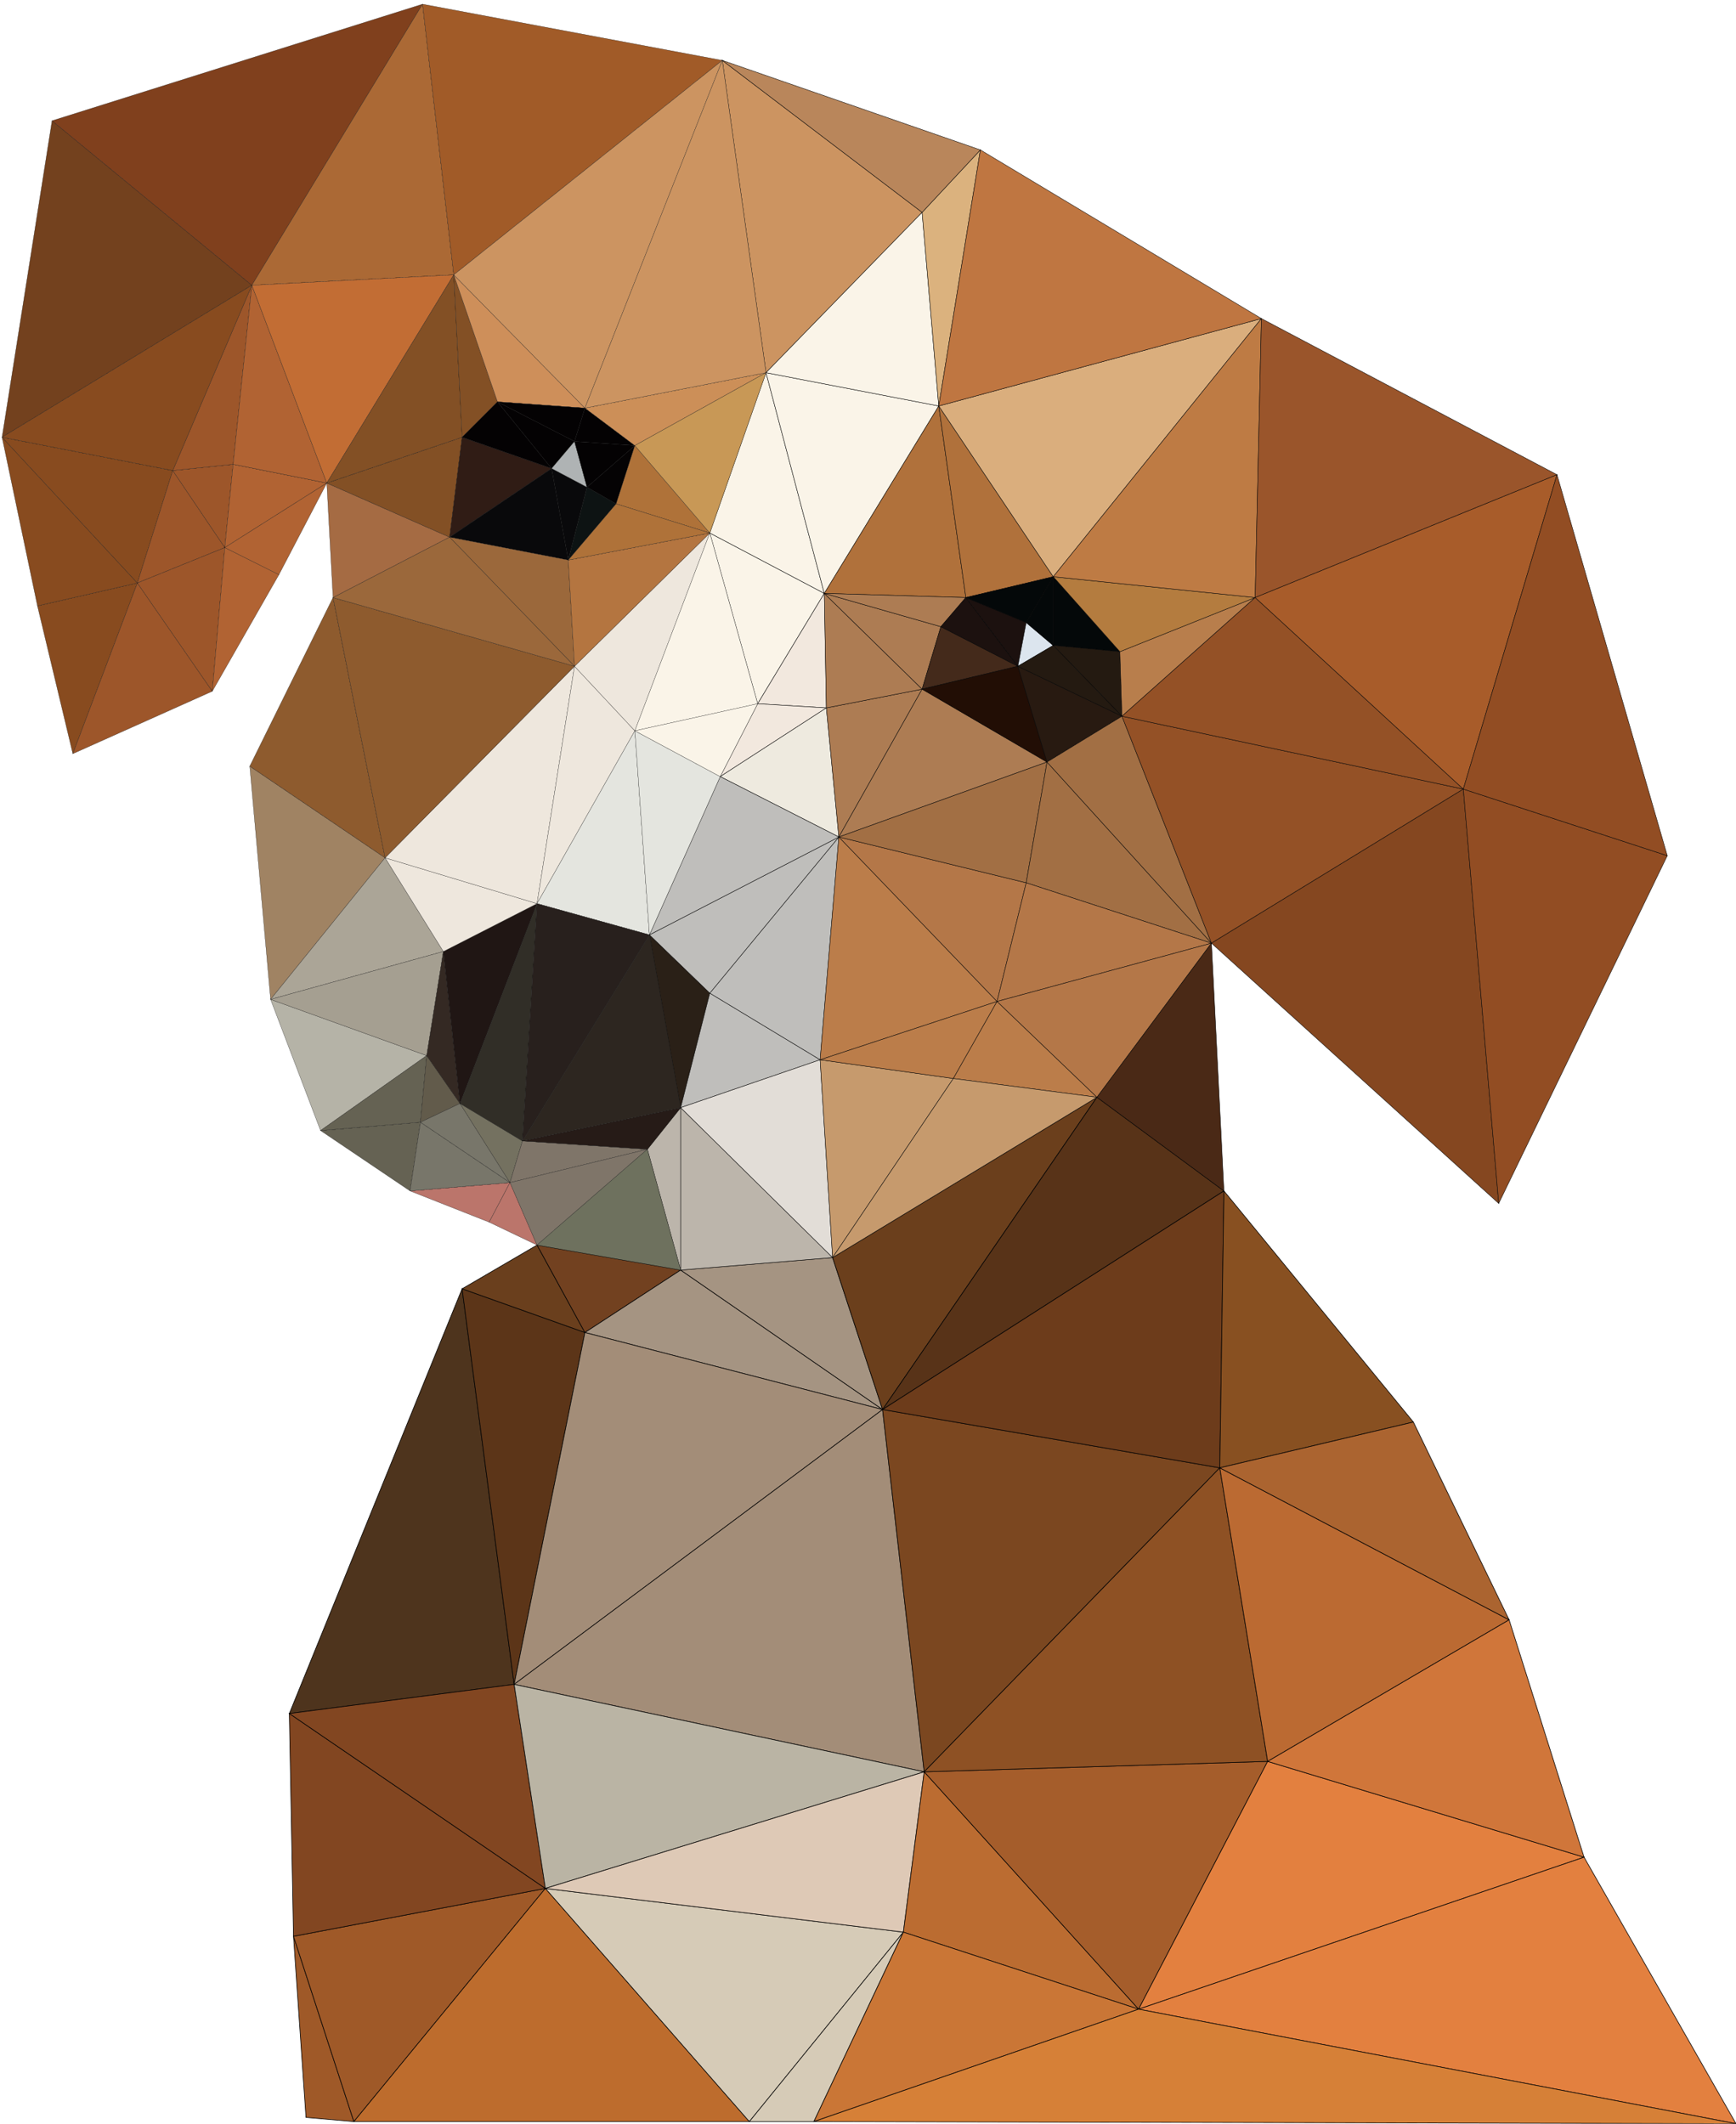 <?xml version="1.0" encoding="utf-8"?>
<!-- Generator: Adobe Illustrator 24.1.0, SVG Export Plug-In . SVG Version: 6.00 Build 0)  -->
<svg version="1.1" baseProfile="tiny" id="图层_1"
	 xmlns="http://www.w3.org/2000/svg" xmlns:xlink="http://www.w3.org/1999/xlink" x="0px" y="0px" viewBox="0 0 834 1020"
	 xml:space="preserve">
<g>
	<g>
		<polygon fill="#9F5928" stroke="#000000" stroke-width="0.3" stroke-miterlimit="10" points="141,930 147,1017 170,1019 		"/>
		<polygon fill="#4E341D" stroke="#000000" stroke-width="0.3" stroke-miterlimit="10" points="222,619 139,823 247,809 		"/>
		<polygon fill="#9F5928" stroke="#000000" stroke-width="0.3" stroke-miterlimit="10" points="141,930 170,1019 262,907 		"/>
		<polygon fill="#824621" stroke="#000000" stroke-width="0.3" stroke-miterlimit="10" points="139,823 141,930 262,907 		"/>
		<polygon fill="#824621" stroke="#000000" stroke-width="0.3" stroke-miterlimit="10" points="247,809 139,823 262,907 		"/>
		<polygon fill="#5C3518" stroke="#000000" stroke-width="0.3" stroke-miterlimit="10" points="222,619 247,809 281,640 		"/>
		<polygon fill="#6A3F1D" stroke="#000000" stroke-width="0.3" stroke-miterlimit="10" points="258,598 222,619 281,640 		"/>
		<polygon fill="#724120" stroke="#000000" stroke-width="0.3" stroke-miterlimit="10" points="258,598 281,640 327,610 		"/>
		<polygon fill="#BD6C2D" stroke="#000000" stroke-width="0.3" stroke-miterlimit="10" points="262,907 170,1019 360,1019 		"/>
		<polygon fill="#A59482" stroke="#000000" stroke-width="0.3" stroke-miterlimit="10" points="327,610 281,640 424,677 		"/>
		<polygon fill="#A59482" stroke="#000000" stroke-width="0.3" stroke-miterlimit="10" points="400,604 327,610 424,677 		"/>
		<polygon fill="#A38D78" stroke="#000000" stroke-width="0.3" stroke-miterlimit="10" points="281,640 247,809 424,677 		"/>
		<polygon fill="#D6CBB7" stroke="#000000" stroke-width="0.3" stroke-miterlimit="10" points="262,907 360,1019 434,928 		"/>
		<polygon fill="#D6CBB7" stroke="#000000" stroke-width="0.3" stroke-miterlimit="10" points="360,1019 391,1019 434,928 		"/>
		<polygon fill="#A38D78" stroke="#000000" stroke-width="0.3" stroke-miterlimit="10" points="424,677 247,809 444,851 		"/>
		<polygon fill="#BAB4A4" stroke="#000000" stroke-width="0.3" stroke-miterlimit="10" points="247,809 262,907 444,851 		"/>
		<polygon fill="#DEC9B6" stroke="#000000" stroke-width="0.3" stroke-miterlimit="10" points="262,907 434,928 444,851 		"/>
		<polygon fill="#6B3F1C" stroke="#000000" stroke-width="0.3" stroke-miterlimit="10" points="400,604 424,677 527,527 		"/>
		<polygon fill="#BB6C31" stroke="#000000" stroke-width="0.3" stroke-miterlimit="10" points="444,851 434,928 547,965 		"/>
		<polygon fill="#CA7636" stroke="#000000" stroke-width="0.3" stroke-miterlimit="10" points="434,928 391,1019 547,965 		"/>
		<polygon fill="#7B4720" stroke="#000000" stroke-width="0.3" stroke-miterlimit="10" points="424,677 444,851 586,705 		"/>
		<polygon fill="#583318" stroke="#000000" stroke-width="0.3" stroke-miterlimit="10" points="527,527 424,677 588,572 		"/>
		<polygon fill="#6D3C1B" stroke="#000000" stroke-width="0.3" stroke-miterlimit="10" points="424,677 586,705 588,572 		"/>
		<polygon fill="#A55D2B" stroke="#000000" stroke-width="0.3" stroke-miterlimit="10" points="444,851 547,965 609,846 		"/>
		<polygon fill="#8E5124" stroke="#000000" stroke-width="0.3" stroke-miterlimit="10" points="586,705 444,851 609,846 		"/>
		<polygon fill="#885021" stroke="#000000" stroke-width="0.3" stroke-miterlimit="10" points="588,572 586,705 679,683 		"/>
		<polygon fill="#BB6A32" stroke="#000000" stroke-width="0.3" stroke-miterlimit="10" points="586,705 609,846 725,778 		"/>
		<polygon fill="#AB6430" stroke="#000000" stroke-width="0.3" stroke-miterlimit="10" points="679,683 586,705 725,778 		"/>
		<polygon fill="#E3803F" stroke="#000000" stroke-width="0.3" stroke-miterlimit="10" points="609,846 547,965 761,892 		"/>
		<polygon fill="#D0763A" stroke="#000000" stroke-width="0.3" stroke-miterlimit="10" points="725,778 609,846 761,892 		"/>
		<polygon fill="#E3803F" stroke="#000000" stroke-width="0.3" stroke-miterlimit="10" points="761,892 547,965 834,1020 		"/>
		<polygon fill="#D68037" stroke="#000000" stroke-width="0.3" stroke-miterlimit="10" points="547,965 391,1019 834,1020 		"/>
	</g>
	<g>
		<polygon fill="#BCB5AB" stroke="#000000" stroke-width="0.2" stroke-miterlimit="10" points="311,552 327,610 327,532 		"/>
		<polygon fill="#2A2017" stroke="#000000" stroke-width="0.2" stroke-miterlimit="10" points="312,449 327,532 341,477 		"/>
		<polygon fill="#BFBEBB" stroke="#000000" stroke-width="0.2" stroke-miterlimit="10" points="341,477 327,532 394,509 		"/>
		<polygon fill="#FAF4E8" stroke="#000000" stroke-width="0.2" stroke-miterlimit="10" points="341,256 364,338 396,285 		"/>
		<polygon fill="#FAF4E8" stroke="#000000" stroke-width="0.2" stroke-miterlimit="10" points="368,179 341,256 396,285 		"/>
		<polygon fill="#F2E8DE" stroke="#000000" stroke-width="0.2" stroke-miterlimit="10" points="396,285 364,338 397,340 		"/>
		<polygon fill="#F2E8DE" stroke="#000000" stroke-width="0.2" stroke-miterlimit="10" points="364,338 346,373 397,340 		"/>
		<polygon fill="#BCB5AB" stroke="#000000" stroke-width="0.2" stroke-miterlimit="10" points="327,532 327,610 400,604 		"/>
		<polygon fill="#E2DDD7" stroke="#000000" stroke-width="0.2" stroke-miterlimit="10" points="394,509 327,532 400,604 		"/>
		<polygon fill="#EEEADF" stroke="#000000" stroke-width="0.2" stroke-miterlimit="10" points="397,340 346,373 403,402 		"/>
		<polygon fill="#BFBEBB" stroke="#000000" stroke-width="0.2" stroke-miterlimit="10" points="341,477 394,509 403,402 		"/>
		<polygon fill="#BFBEBB" stroke="#000000" stroke-width="0.2" stroke-miterlimit="10" points="312,449 341,477 403,402 		"/>
		<polygon fill="#BFBEBB" stroke="#000000" stroke-width="0.2" stroke-miterlimit="10" points="346,373 312,449 403,402 		"/>
		<polygon fill="#CC9461" stroke="#000000" stroke-width="0.2" stroke-miterlimit="10" points="347,29 368,179 443,102 		"/>
		<polygon fill="#AD7C53" stroke="#000000" stroke-width="0.2" stroke-miterlimit="10" points="397,340 403,402 443,331 		"/>
		<polygon fill="#AD7C53" stroke="#000000" stroke-width="0.2" stroke-miterlimit="10" points="396,285 397,340 443,331 		"/>
		<polygon fill="#FAF4E8" stroke="#000000" stroke-width="0.2" stroke-miterlimit="10" points="368,179 396,285 451,195 		"/>
		<polygon fill="#FAF4E8" stroke="#000000" stroke-width="0.2" stroke-miterlimit="10" points="443,102 368,179 451,195 		"/>
		<polygon fill="#AD7C53" stroke="#000000" stroke-width="0.2" stroke-miterlimit="10" points="396,285 443,331 452,301 		"/>
		<polygon fill="#C69A6D" stroke="#000000" stroke-width="0.2" stroke-miterlimit="10" points="394,509 400,604 458,518 		"/>
		<polygon fill="#B0713B" stroke="#000000" stroke-width="0.2" stroke-miterlimit="10" points="451,195 396,285 464,287 		"/>
		<polygon fill="#AD7C53" stroke="#000000" stroke-width="0.2" stroke-miterlimit="10" points="396,285 452,301 464,287 		"/>
		<polygon fill="#DBB27E" stroke="#000000" stroke-width="0.2" stroke-miterlimit="10" points="443,102 451,195 471,72 		"/>
		<polygon fill="#B9865B" stroke="#000000" stroke-width="0.2" stroke-miterlimit="10" points="347,29 443,102 471,72 		"/>
		<polygon fill="#BB7D4A" stroke="#000000" stroke-width="0.2" stroke-miterlimit="10" points="403,402 394,509 479,481 		"/>
		<polygon fill="#BB7D4A" stroke="#000000" stroke-width="0.2" stroke-miterlimit="10" points="394,509 458,518 479,481 		"/>
		<polygon fill="#442A1B" stroke="#000000" stroke-width="0.2" stroke-miterlimit="10" points="452,301 443,331 489,320 		"/>
		<polygon fill="#1C110F" stroke="#000000" stroke-width="0.2" stroke-miterlimit="10" points="464,287 452,301 489,320 		"/>
		<polygon fill="#B47748" stroke="#000000" stroke-width="0.2" stroke-miterlimit="10" points="403,402 479,481 493,424 		"/>
		<polygon fill="#1C110F" stroke="#000000" stroke-width="0.2" stroke-miterlimit="10" points="464,287 489,320 493,299 		"/>
		<polygon fill="#AD7C53" stroke="#000000" stroke-width="0.2" stroke-miterlimit="10" points="443,331 403,402 503,366 		"/>
		<polygon fill="#A26F44" stroke="#000000" stroke-width="0.2" stroke-miterlimit="10" points="403,402 493,424 503,366 		"/>
		<polygon fill="#220E05" stroke="#000000" stroke-width="0.2" stroke-miterlimit="10" points="489,320 443,331 503,366 		"/>
		<polygon fill="#B0713B" stroke="#000000" stroke-width="0.2" stroke-miterlimit="10" points="451,195 464,287 506,277 		"/>
		<polygon fill="#040809" stroke="#000000" stroke-width="0.2" stroke-miterlimit="10" points="464,287 493,299 506,277 		"/>
		<polygon fill="#DCE5EE" stroke="#000000" stroke-width="0.2" stroke-miterlimit="10" points="493,299 489,320 506,310 		"/>
		<polygon fill="#040809" stroke="#000000" stroke-width="0.2" stroke-miterlimit="10" points="506,277 493,299 506,310 		"/>
		<polygon fill="#BB7D4A" stroke="#000000" stroke-width="0.2" stroke-miterlimit="10" points="479,481 458,518 527,527 		"/>
		<polygon fill="#C69A6D" stroke="#000000" stroke-width="0.2" stroke-miterlimit="10" points="458,518 400,604 527,527 		"/>
		<polygon fill="#040809" stroke="#000000" stroke-width="0.2" stroke-miterlimit="10" points="506,277 506,310 538,313 		"/>
		<polygon fill="#241A11" stroke="#000000" stroke-width="0.2" stroke-miterlimit="10" points="538,313 506,310 539,344 		"/>
		<polygon fill="#281A11" stroke="#000000" stroke-width="0.2" stroke-miterlimit="10" points="489,320 503,366 539,344 		"/>
		<polygon fill="#241A11" stroke="#000000" stroke-width="0.2" stroke-miterlimit="10" points="506,310 489,320 539,344 		"/>
		<polygon fill="#A26F44" stroke="#000000" stroke-width="0.2" stroke-miterlimit="10" points="503,366 493,424 582,453 		"/>
		<polygon fill="#A26F44" stroke="#000000" stroke-width="0.2" stroke-miterlimit="10" points="539,344 503,366 582,453 		"/>
		<polygon fill="#B47748" stroke="#000000" stroke-width="0.2" stroke-miterlimit="10" points="493,424 479,481 582,453 		"/>
		<polygon fill="#B47748" stroke="#000000" stroke-width="0.2" stroke-miterlimit="10" points="479,481 527,527 582,453 		"/>
		<polygon fill="#4A2916" stroke="#000000" stroke-width="0.2" stroke-miterlimit="10" points="582,453 527,527 588,572 		"/>
		<polygon fill="#B87E4C" stroke="#000000" stroke-width="0.2" stroke-miterlimit="10" points="538,313 539,344 603,287 		"/>
		<polygon fill="#B47C3F" stroke="#000000" stroke-width="0.2" stroke-miterlimit="10" points="506,277 538,313 603,287 		"/>
		<polygon fill="#DAAE7D" stroke="#000000" stroke-width="0.2" stroke-miterlimit="10" points="451,195 506,277 606,153 		"/>
		<polygon fill="#BE7B44" stroke="#000000" stroke-width="0.2" stroke-miterlimit="10" points="506,277 603,287 606,153 		"/>
		<polygon fill="#BF7641" stroke="#000000" stroke-width="0.2" stroke-miterlimit="10" points="471,72 451,195 606,153 		"/>
		<polygon fill="#945126" stroke="#000000" stroke-width="0.2" stroke-miterlimit="10" points="539,344 582,453 703,379 		"/>
		<polygon fill="#945126" stroke="#000000" stroke-width="0.2" stroke-miterlimit="10" points="603,287 539,344 703,379 		"/>
		<polygon fill="#854720" stroke="#000000" stroke-width="0.2" stroke-miterlimit="10" points="703,379 582,453 720,578 		"/>
		<polygon fill="#9A552B" stroke="#000000" stroke-width="0.2" stroke-miterlimit="10" points="606,153 603,287 748,228 		"/>
		<polygon fill="#A85C2A" stroke="#000000" stroke-width="0.2" stroke-miterlimit="10" points="603,287 703,379 748,228 		"/>
		<polygon fill="#924D23" stroke="#000000" stroke-width="0.2" stroke-miterlimit="10" points="703,379 720,578 801,411 		"/>
		<polygon fill="#924D23" stroke="#000000" stroke-width="0.2" stroke-miterlimit="10" points="748,228 703,379 801,411 		"/>
	</g>
	<g>
		<polygon fill="#884B1F" stroke="#000000" stroke-width="0.1" stroke-miterlimit="10" points="18,291 35,362 66,280 		"/>
		<polygon fill="#884B1F" stroke="#000000" stroke-width="0.1" stroke-miterlimit="10" points="1,210 18,291 66,280 		"/>
		<polygon fill="#884B1F" stroke="#000000" stroke-width="0.1" stroke-miterlimit="10" points="1,210 66,280 83,226 		"/>
		<polygon fill="#9D562A" stroke="#000000" stroke-width="0.1" stroke-miterlimit="10" points="66,280 35,362 102,332 		"/>
		<polygon fill="#9D562A" stroke="#000000" stroke-width="0.1" stroke-miterlimit="10" points="83,226 66,280 108,263 		"/>
		<polygon fill="#9D562A" stroke="#000000" stroke-width="0.1" stroke-miterlimit="10" points="66,280 102,332 108,263 		"/>
		<polygon fill="#9D562A" stroke="#000000" stroke-width="0.1" stroke-miterlimit="10" points="83,226 108,263 112,223 		"/>
		<polygon fill="#9D562A" stroke="#000000" stroke-width="0.1" stroke-miterlimit="10" points="83,226 112,223 121,137 		"/>
		<polygon fill="#73411E" stroke="#000000" stroke-width="0.1" stroke-miterlimit="10" points="25,58 1,210 121,137 		"/>
		<polygon fill="#884B1F" stroke="#000000" stroke-width="0.1" stroke-miterlimit="10" points="1,210 83,226 121,137 		"/>
		<polygon fill="#B16333" stroke="#000000" stroke-width="0.1" stroke-miterlimit="10" points="108,263 102,332 134,276 		"/>
		<polygon fill="#B16333" stroke="#000000" stroke-width="0.1" stroke-miterlimit="10" points="112,223 108,263 157,232 		"/>
		<polygon fill="#B16333" stroke="#000000" stroke-width="0.1" stroke-miterlimit="10" points="108,263 134,276 157,232 		"/>
		<polygon fill="#B16333" stroke="#000000" stroke-width="0.1" stroke-miterlimit="10" points="121,137 112,223 157,232 		"/>
		<polygon fill="#A08363" stroke="#000000" stroke-width="0.1" stroke-miterlimit="10" points="120,368 130,480 185,412 		"/>
		<polygon fill="#8E5B2E" stroke="#000000" stroke-width="0.1" stroke-miterlimit="10" points="160,287 120,368 185,412 		"/>
		<polygon fill="#656253" stroke="#000000" stroke-width="0.1" stroke-miterlimit="10" points="154,543 197,572 202,539 		"/>
		<polygon fill="#80401D" stroke="#000000" stroke-width="0.1" stroke-miterlimit="10" points="25,58 121,137 203,2 		"/>
		<polygon fill="#B5B3A7" stroke="#000000" stroke-width="0.1" stroke-miterlimit="10" points="130,480 154,543 205,507 		"/>
		<polygon fill="#656253" stroke="#000000" stroke-width="0.1" stroke-miterlimit="10" points="154,543 202,539 205,507 		"/>
		<polygon fill="#ABA597" stroke="#000000" stroke-width="0.1" stroke-miterlimit="10" points="185,412 130,480 213,457 		"/>
		<polygon fill="#A59F91" stroke="#000000" stroke-width="0.1" stroke-miterlimit="10" points="130,480 205,507 213,457 		"/>
		<polygon fill="#A56B43" stroke="#000000" stroke-width="0.1" stroke-miterlimit="10" points="157,232 160,287 216,258 		"/>
		<polygon fill="#AB6935" stroke="#000000" stroke-width="0.1" stroke-miterlimit="10" points="203,2 121,137 218,132 		"/>
		<polygon fill="#C26D34" stroke="#000000" stroke-width="0.1" stroke-miterlimit="10" points="121,137 157,232 218,132 		"/>
		<polygon fill="#625B4B" stroke="#000000" stroke-width="0.1" stroke-miterlimit="10" points="205,507 202,539 221,530 		"/>
		<polygon fill="#342923" stroke="#000000" stroke-width="0.1" stroke-miterlimit="10" points="213,457 205,507 221,530 		"/>
		<polygon fill="#835025" stroke="#000000" stroke-width="0.1" stroke-miterlimit="10" points="157,232 216,258 222,210 		"/>
		<polygon fill="#835025" stroke="#000000" stroke-width="0.1" stroke-miterlimit="10" points="218,132 157,232 222,210 		"/>
		<polygon fill="#835025" stroke="#000000" stroke-width="0.1" stroke-miterlimit="10" points="218,132 222,210 239,193 		"/>
		<polygon fill="#BB756B" stroke="#000000" stroke-width="0.1" stroke-miterlimit="10" points="197,572 235,587 245,568 		"/>
		<polygon fill="#78766A" stroke="#000000" stroke-width="0.1" stroke-miterlimit="10" points="202,539 197,572 245,568 		"/>
		<polygon fill="#78766A" stroke="#000000" stroke-width="0.1" stroke-miterlimit="10" points="221,530 202,539 245,568 		"/>
		<polygon fill="#747160" stroke="#000000" stroke-width="0.1" stroke-miterlimit="10" points="221,530 245,568 251,548 		"/>
		<polygon fill="#BB756B" stroke="#000000" stroke-width="0.1" stroke-miterlimit="10" points="245,568 235,587 258,598 		"/>
		<polygon fill="#201614" stroke="#000000" stroke-width="0.1" stroke-miterlimit="10" points="213,457 221,530 258,434 		"/>
		<polygon fill="#312E27" stroke="#000000" stroke-width="0.1" stroke-miterlimit="10" points="221,530 251,548 258,434 		"/>
		<polygon fill="#EEE7DD" stroke="#000000" stroke-width="0.1" stroke-miterlimit="10" points="185,412 213,457 258,434 		"/>
		<polygon fill="#301C15" stroke="#000000" stroke-width="0.1" stroke-miterlimit="10" points="222,210 216,258 265,225 		"/>
		<polygon fill="#040203" stroke="#000000" stroke-width="0.1" stroke-miterlimit="10" points="239,193 222,210 265,225 		"/>
		<polygon fill="#09090B" stroke="#000000" stroke-width="0.1" stroke-miterlimit="10" points="265,225 216,258 273,269 		"/>
		<polygon fill="#EEE7DD" stroke="#000000" stroke-width="0.1" stroke-miterlimit="10" points="185,412 258,434 276,320 		"/>
		<polygon fill="#9B683B" stroke="#000000" stroke-width="0.1" stroke-miterlimit="10" points="273,269 216,258 276,320 		"/>
		<polygon fill="#8E5B2E" stroke="#000000" stroke-width="0.1" stroke-miterlimit="10" points="160,287 185,412 276,320 		"/>
		<polygon fill="#9B683B" stroke="#000000" stroke-width="0.1" stroke-miterlimit="10" points="216,258 160,287 276,320 		"/>
		<polygon fill="#040203" stroke="#000000" stroke-width="0.1" stroke-miterlimit="10" points="239,193 265,225 276,212 		"/>
		<polygon fill="#CE8F5A" stroke="#000000" stroke-width="0.1" stroke-miterlimit="10" points="218,132 239,193 281,196 		"/>
		<polygon fill="#040203" stroke="#000000" stroke-width="0.1" stroke-miterlimit="10" points="239,193 276,212 281,196 		"/>
		<polygon fill="#09090B" stroke="#000000" stroke-width="0.1" stroke-miterlimit="10" points="265,225 273,269 282,234 		"/>
		<polygon fill="#AFB3B4" stroke="#000000" stroke-width="0.1" stroke-miterlimit="10" points="276,212 265,225 282,234 		"/>
		<polygon fill="#0D1313" stroke="#000000" stroke-width="0.1" stroke-miterlimit="10" points="282,234 273,269 296,242 		"/>
		<polygon fill="#040203" stroke="#000000" stroke-width="0.1" stroke-miterlimit="10" points="276,212 282,234 305,214 		"/>
		<polygon fill="#050304" stroke="#000000" stroke-width="0.1" stroke-miterlimit="10" points="282,234 296,242 305,214 		"/>
		<polygon fill="#040203" stroke="#000000" stroke-width="0.1" stroke-miterlimit="10" points="281,196 276,212 305,214 		"/>
		<polygon fill="#EEE7DD" stroke="#000000" stroke-width="0.1" stroke-miterlimit="10" points="276,320 258,434 305,351 		"/>
		<polygon fill="#7F7569" stroke="#000000" stroke-width="0.1" stroke-miterlimit="10" points="251,548 245,568 311,552 		"/>
		<polygon fill="#7F7569" stroke="#000000" stroke-width="0.1" stroke-miterlimit="10" points="245,568 258,598 311,552 		"/>
		<polygon fill="#E4E5DF" stroke="#000000" stroke-width="0.1" stroke-miterlimit="10" points="305,351 258,434 312,449 		"/>
		<polygon fill="#28201D" stroke="#000000" stroke-width="0.1" stroke-miterlimit="10" points="258,434 251,548 312,449 		"/>
		<polygon fill="#6E715E" stroke="#000000" stroke-width="0.1" stroke-miterlimit="10" points="311,552 258,598 327,610 		"/>
		<polygon fill="#261B17" stroke="#000000" stroke-width="0.1" stroke-miterlimit="10" points="251,548 311,552 327,532 		"/>
		<polygon fill="#2D2620" stroke="#000000" stroke-width="0.1" stroke-miterlimit="10" points="312,449 251,548 327,532 		"/>
		<polygon fill="#EEE7DD" stroke="#000000" stroke-width="0.1" stroke-miterlimit="10" points="276,320 305,351 341,256 		"/>
		<polygon fill="#AF7239" stroke="#000000" stroke-width="0.1" stroke-miterlimit="10" points="305,214 296,242 341,256 		"/>
		<polygon fill="#B47540" stroke="#000000" stroke-width="0.1" stroke-miterlimit="10" points="273,269 276,320 341,256 		"/>
		<polygon fill="#AF7239" stroke="#000000" stroke-width="0.1" stroke-miterlimit="10" points="296,242 273,269 341,256 		"/>
		<polygon fill="#E4E5DF" stroke="#000000" stroke-width="0.1" stroke-miterlimit="10" points="305,351 312,449 346,373 		"/>
		<polygon fill="#A15B28" stroke="#000000" stroke-width="0.1" stroke-miterlimit="10" points="203,2 218,132 347,29 		"/>
		<polygon fill="#CC9461" stroke="#000000" stroke-width="0.1" stroke-miterlimit="10" points="218,132 281,196 347,29 		"/>
		<polygon fill="#FAF4E8" stroke="#000000" stroke-width="0.1" stroke-miterlimit="10" points="341,256 305,351 364,338 		"/>
		<polygon fill="#FAF4E8" stroke="#000000" stroke-width="0.1" stroke-miterlimit="10" points="305,351 346,373 364,338 		"/>
		<polygon fill="#CC8F58" stroke="#000000" stroke-width="0.1" stroke-miterlimit="10" points="281,196 305,214 368,179 		"/>
		<polygon fill="#CC9461" stroke="#000000" stroke-width="0.1" stroke-miterlimit="10" points="347,29 281,196 368,179 		"/>
		<polygon fill="#C89856" stroke="#000000" stroke-width="0.1" stroke-miterlimit="10" points="305,214 341,256 368,179 		"/>
	</g>
</g>
</svg>
